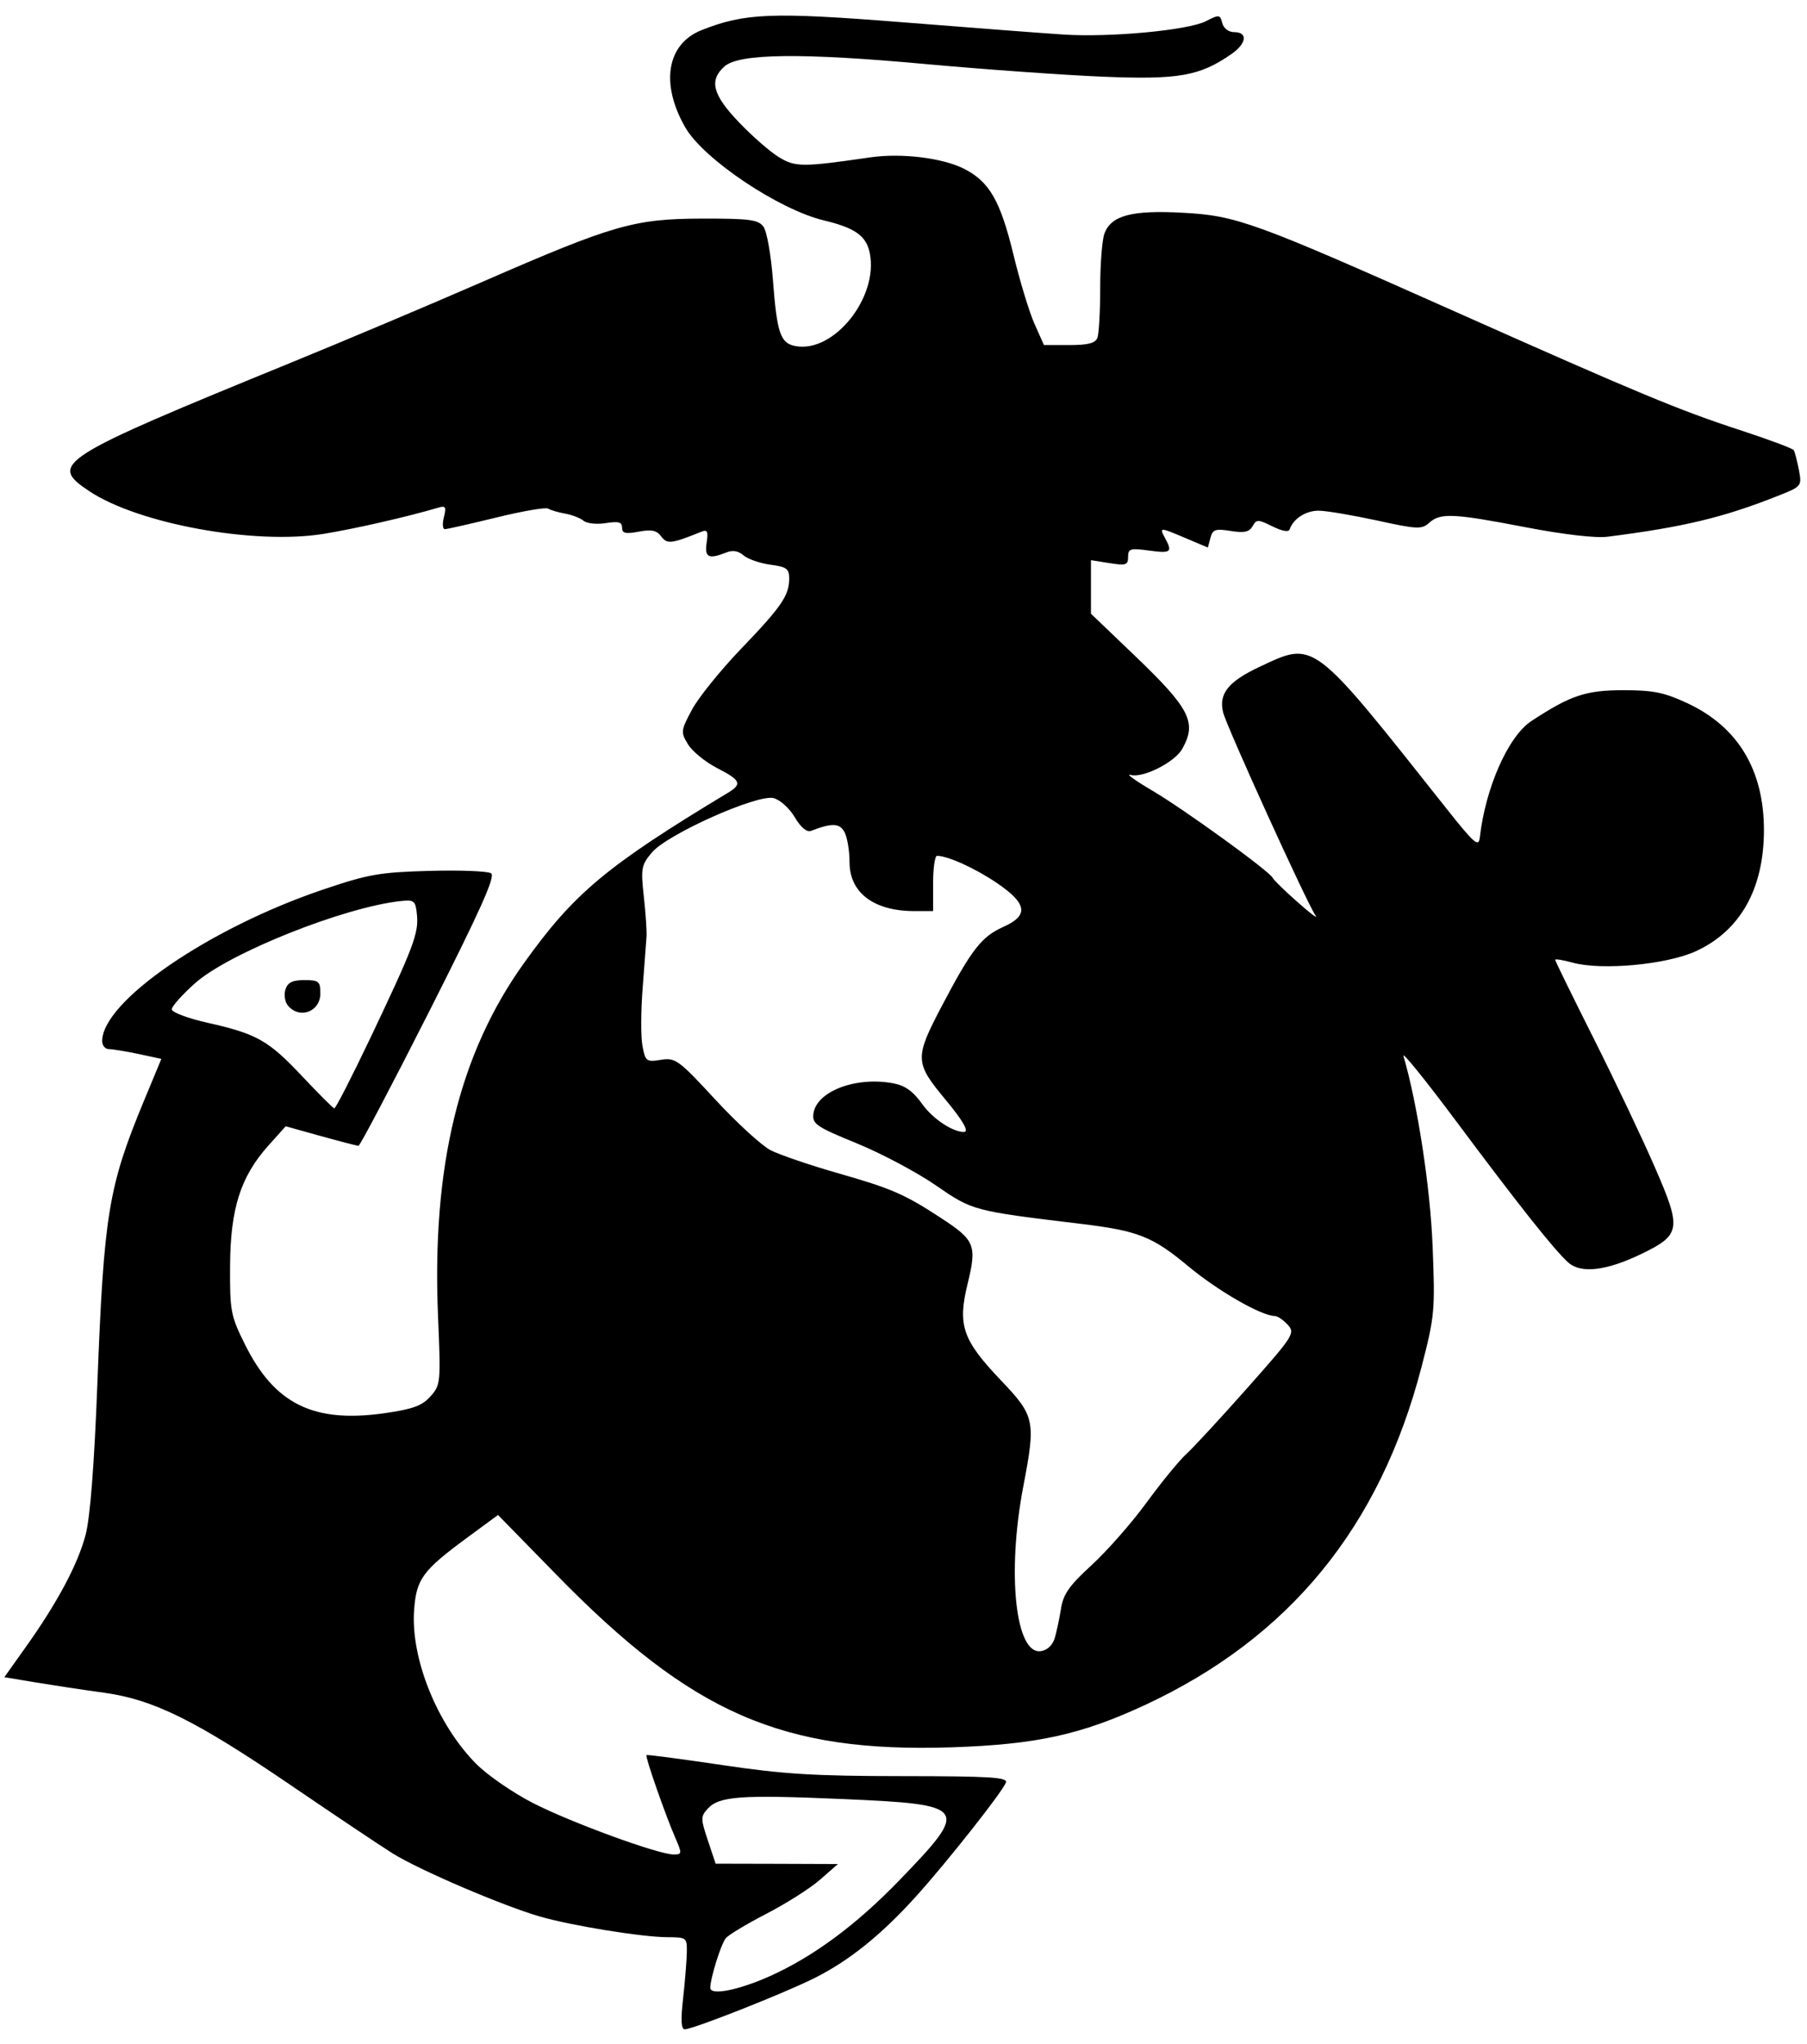 <?xml version="1.0" encoding="UTF-8"?>
<svg xmlns="http://www.w3.org/2000/svg" xmlns:xlink="http://www.w3.org/1999/xlink" width="99px" height="112px" viewBox="0 0 99 111" version="1.1">
<g id="surface1">
<path style=" stroke:none;fill-rule:nonzero;fill:rgb(0%,0%,0%);fill-opacity:1;" d="M 37.426 108.984 C 37.531 108.047 37.621 106.914 37.629 106.461 C 37.641 105.664 37.613 105.641 36.562 105.637 C 35.18 105.633 31.332 105.008 29.605 104.512 C 27.555 103.922 22.941 101.945 21.508 101.043 C 20.797 100.598 18.332 98.945 16.027 97.375 C 10.746 93.773 8.438 92.625 5.723 92.246 C 4.602 92.094 2.914 91.836 1.965 91.68 L 0.238 91.391 L 1.402 89.754 C 3.145 87.309 4.27 85.199 4.691 83.586 C 4.938 82.652 5.164 79.766 5.332 75.379 C 5.691 66.012 5.934 64.535 7.875 59.84 L 8.84 57.516 L 7.586 57.246 C 6.898 57.102 6.168 56.98 5.965 56.98 C 5.762 56.98 5.598 56.781 5.598 56.539 C 5.602 54.367 11.445 50.355 17.688 48.242 C 20.184 47.398 20.793 47.289 23.527 47.215 C 25.203 47.168 26.727 47.227 26.906 47.348 C 27.152 47.516 26.332 49.344 23.512 54.922 C 21.465 58.965 19.723 62.277 19.641 62.277 C 19.559 62.277 18.625 62.035 17.57 61.742 L 15.652 61.207 L 14.703 62.266 C 13.18 63.969 12.625 65.715 12.605 68.836 C 12.59 71.336 12.637 71.582 13.418 73.156 C 15.043 76.434 17.184 77.484 21.082 76.926 C 22.629 76.703 23.133 76.516 23.586 76.004 C 24.141 75.383 24.152 75.25 24 71.656 C 23.648 63.41 25.148 57.234 28.711 52.262 C 31.457 48.426 33.227 46.949 39.867 42.945 C 40.68 42.453 40.594 42.254 39.273 41.574 C 38.633 41.242 37.922 40.66 37.691 40.277 C 37.289 39.617 37.297 39.531 37.902 38.398 C 38.246 37.742 39.461 36.238 40.594 35.055 C 42.832 32.723 43.238 32.125 43.238 31.188 C 43.238 30.66 43.09 30.555 42.199 30.438 C 41.629 30.359 40.973 30.133 40.738 29.93 C 40.457 29.684 40.141 29.629 39.805 29.766 C 38.82 30.156 38.594 30.047 38.715 29.234 C 38.809 28.613 38.754 28.5 38.426 28.633 C 36.773 29.301 36.547 29.324 36.227 28.891 C 35.98 28.559 35.703 28.496 34.996 28.629 C 34.266 28.766 34.082 28.719 34.082 28.41 C 34.082 28.102 33.887 28.051 33.191 28.16 C 32.703 28.238 32.156 28.184 31.977 28.035 C 31.797 27.887 31.34 27.707 30.961 27.641 C 30.582 27.574 30.164 27.449 30.031 27.367 C 29.895 27.285 28.617 27.504 27.191 27.855 C 25.762 28.203 24.496 28.492 24.375 28.492 C 24.25 28.492 24.227 28.195 24.32 27.832 C 24.461 27.27 24.414 27.195 24.004 27.316 C 22.305 27.82 19.41 28.48 17.703 28.754 C 13.926 29.359 7.582 28.199 4.895 26.414 C 2.641 24.91 3.078 24.629 16.023 19.336 C 18.891 18.164 23.582 16.184 26.449 14.934 C 33.617 11.809 34.75 11.484 38.488 11.477 C 41.082 11.473 41.543 11.535 41.828 11.922 C 42.012 12.168 42.242 13.469 42.344 14.812 C 42.566 17.758 42.754 18.305 43.578 18.461 C 45.684 18.859 48.141 15.789 47.652 13.367 C 47.461 12.422 46.855 11.988 45.145 11.578 C 42.668 10.984 38.559 8.23 37.551 6.492 C 36.168 4.094 36.527 1.91 38.434 1.152 C 40.809 0.211 42.273 0.152 49.484 0.723 C 53.254 1.023 57.195 1.324 58.242 1.391 C 60.777 1.562 65.098 1.16 66.062 0.664 C 66.793 0.289 66.844 0.293 66.965 0.766 C 67.043 1.059 67.312 1.262 67.629 1.262 C 68.379 1.262 68.293 1.895 67.461 2.465 C 65.727 3.668 64.578 3.871 60.457 3.703 C 58.328 3.617 53.957 3.305 50.738 3.012 C 43.926 2.387 40.484 2.426 39.691 3.141 C 38.836 3.902 39.039 4.688 40.48 6.195 C 41.203 6.953 42.184 7.812 42.664 8.105 C 43.57 8.66 43.953 8.664 47.688 8.121 C 49.395 7.875 51.656 8.152 52.832 8.754 C 54.211 9.461 54.809 10.504 55.527 13.465 C 55.875 14.902 56.391 16.602 56.676 17.242 L 57.195 18.406 L 58.582 18.406 C 59.613 18.406 60.008 18.305 60.125 18.008 C 60.207 17.789 60.277 16.547 60.277 15.25 C 60.277 13.953 60.383 12.617 60.512 12.285 C 60.887 11.301 62.016 11.004 64.805 11.156 C 67.754 11.316 68.695 11.66 79.734 16.578 C 89.797 21.062 92.008 21.98 95.32 23.062 C 96.887 23.574 98.219 24.07 98.273 24.164 C 98.332 24.258 98.457 24.742 98.555 25.238 C 98.723 26.145 98.719 26.148 97.367 26.684 C 94.41 27.855 92.227 28.379 88.078 28.906 C 87.43 28.992 85.68 28.789 83.605 28.391 C 79.629 27.625 78.914 27.59 78.305 28.141 C 77.891 28.512 77.66 28.504 75.418 28.012 C 74.078 27.723 72.648 27.48 72.242 27.48 C 71.539 27.48 70.855 27.922 70.66 28.496 C 70.605 28.668 70.262 28.609 69.715 28.34 C 68.922 27.949 68.84 27.945 68.625 28.332 C 68.445 28.648 68.168 28.711 67.422 28.59 C 66.586 28.457 66.438 28.508 66.316 28.969 L 66.176 29.5 L 64.984 28.996 C 63.523 28.375 63.504 28.375 63.828 28.977 C 64.25 29.758 64.16 29.828 62.949 29.664 C 61.922 29.523 61.805 29.562 61.805 30.012 C 61.805 30.457 61.688 30.496 60.785 30.352 L 59.77 30.191 L 59.77 33.125 L 62.156 35.41 C 65.199 38.324 65.586 39.078 64.773 40.527 C 64.363 41.266 62.609 42.148 61.941 41.957 C 61.656 41.879 62.199 42.27 63.148 42.828 C 64.926 43.879 69.582 47.254 69.73 47.602 C 69.777 47.711 70.387 48.305 71.086 48.922 C 71.785 49.543 72.23 49.879 72.078 49.668 C 71.656 49.098 67.199 39.305 67.012 38.535 C 66.758 37.508 67.293 36.84 69.008 36.035 C 72.043 34.609 71.848 34.461 79.223 43.77 C 80.785 45.738 81.012 45.938 81.074 45.383 C 81.387 42.648 82.633 39.836 83.902 39.004 C 86.051 37.594 86.879 37.316 88.945 37.316 C 90.594 37.316 91.18 37.438 92.461 38.035 C 95.227 39.332 96.645 41.695 96.641 45.004 C 96.633 48.215 95.332 50.516 92.891 51.625 C 91.281 52.355 87.746 52.68 86.156 52.242 C 85.633 52.098 85.203 52.027 85.203 52.086 C 85.203 52.148 86.156 54.094 87.324 56.418 C 88.488 58.738 89.996 61.91 90.672 63.469 C 92.137 66.836 92.09 67.152 89.941 68.195 C 88.023 69.125 86.621 69.293 85.926 68.676 C 85.176 68.012 83.262 65.602 79.75 60.891 C 78.094 58.672 76.809 57.082 76.891 57.359 C 77.66 59.98 78.359 64.539 78.488 67.773 C 78.629 71.312 78.602 71.609 77.879 74.402 C 75.598 83.176 70.641 89.234 62.727 92.918 C 59.215 94.547 56.789 95.078 52.141 95.234 C 42.844 95.539 37.926 93.395 30.477 85.77 L 27.285 82.504 L 25.66 83.699 C 23.148 85.547 22.812 86 22.688 87.711 C 22.492 90.367 23.961 94 26.094 96.145 C 26.703 96.758 28.094 97.719 29.18 98.277 C 31.246 99.34 36.066 101.105 36.906 101.105 C 37.375 101.105 37.375 101.062 36.984 100.16 C 36.438 98.898 35.336 95.742 35.418 95.66 C 35.453 95.625 37.312 95.871 39.551 96.203 C 42.93 96.707 44.605 96.809 49.434 96.812 C 54.285 96.816 55.223 96.875 55.109 97.168 C 54.91 97.688 51.902 101.5 50.211 103.375 C 48.305 105.492 46.535 106.918 44.637 107.871 C 42.961 108.711 37.965 110.684 37.516 110.684 C 37.316 110.684 37.289 110.176 37.426 108.984 Z M 42.184 107.77 C 44.574 106.695 46.926 104.953 49.289 102.504 C 53.152 98.5 53.059 98.367 46.129 98.066 C 40.578 97.828 39.398 97.91 38.773 98.598 C 38.383 99.023 38.383 99.148 38.781 100.332 L 39.207 101.609 L 42.559 101.617 L 45.906 101.629 L 44.93 102.484 C 44.391 102.957 43.062 103.801 41.977 104.359 C 40.891 104.922 39.891 105.523 39.758 105.699 C 39.488 106.047 38.914 107.902 38.914 108.41 C 38.914 108.848 40.457 108.543 42.184 107.77 Z M 57.785 89.254 C 57.887 88.906 58.043 88.18 58.129 87.637 C 58.25 86.844 58.586 86.367 59.816 85.242 C 60.656 84.469 62.012 82.93 62.82 81.82 C 63.633 80.707 64.609 79.516 64.992 79.168 C 65.375 78.82 66.879 77.191 68.336 75.547 C 70.879 72.68 70.969 72.539 70.551 72.082 C 70.312 71.82 69.992 71.605 69.84 71.602 C 69.105 71.598 66.707 70.215 65.109 68.883 C 63.145 67.246 62.359 66.934 59.227 66.555 C 53.301 65.84 53.293 65.836 51.277 64.449 C 50.246 63.734 48.297 62.699 46.945 62.145 C 44.734 61.242 44.5 61.082 44.562 60.535 C 44.711 59.301 46.871 58.469 48.934 58.852 C 49.586 58.973 50.023 59.285 50.539 60.008 C 51.105 60.797 52.188 61.52 52.812 61.52 C 53.113 61.52 52.762 60.902 51.777 59.719 C 50.117 57.723 50.109 57.461 51.582 54.652 C 53.223 51.527 53.77 50.82 54.965 50.285 C 56.375 49.656 56.285 49.016 54.617 47.879 C 53.422 47.07 51.93 46.391 51.336 46.391 C 51.219 46.391 51.121 47.074 51.121 47.906 L 51.121 49.418 L 50.098 49.418 C 47.875 49.418 46.543 48.414 46.543 46.734 C 46.543 46.113 46.418 45.371 46.27 45.094 C 46 44.594 45.594 44.578 44.438 45.02 C 44.199 45.109 43.879 44.844 43.539 44.27 C 43.246 43.777 42.727 43.312 42.379 43.227 C 41.488 43.004 36.566 45.203 35.723 46.199 C 35.137 46.891 35.102 47.066 35.273 48.621 C 35.375 49.547 35.441 50.527 35.422 50.805 C 35.402 51.082 35.309 52.344 35.211 53.613 C 35.109 54.879 35.105 56.316 35.199 56.809 C 35.359 57.656 35.414 57.695 36.211 57.566 C 37.004 57.441 37.172 57.562 39.191 59.746 C 40.367 61.02 41.73 62.266 42.219 62.52 C 42.711 62.77 44.352 63.332 45.867 63.766 C 48.859 64.621 49.543 64.918 51.574 66.246 C 53.414 67.449 53.527 67.73 53.016 69.824 C 52.453 72.109 52.73 72.914 54.836 75.125 C 56.703 77.09 56.754 77.332 56.062 80.949 C 55.156 85.688 55.633 90.164 57.023 89.965 C 57.375 89.914 57.668 89.641 57.785 89.254 Z M 20.27 56.414 C 22.656 51.395 22.941 50.637 22.844 49.629 C 22.77 48.859 22.699 48.793 22 48.863 C 18.898 49.18 12.551 51.707 10.684 53.371 C 9.984 53.996 9.41 54.641 9.41 54.801 C 9.41 54.961 10.297 55.297 11.383 55.539 C 14.082 56.148 14.711 56.504 16.57 58.484 C 17.457 59.426 18.242 60.211 18.312 60.227 C 18.383 60.246 19.262 58.527 20.27 56.414 Z M 15.777 54.598 C 15.609 54.398 15.547 54 15.637 53.715 C 15.762 53.328 16.02 53.199 16.676 53.199 C 17.469 53.199 17.551 53.266 17.551 53.93 C 17.551 54.93 16.414 55.359 15.777 54.598 Z M 15.777 54.598 "/>
</g>
</svg>
